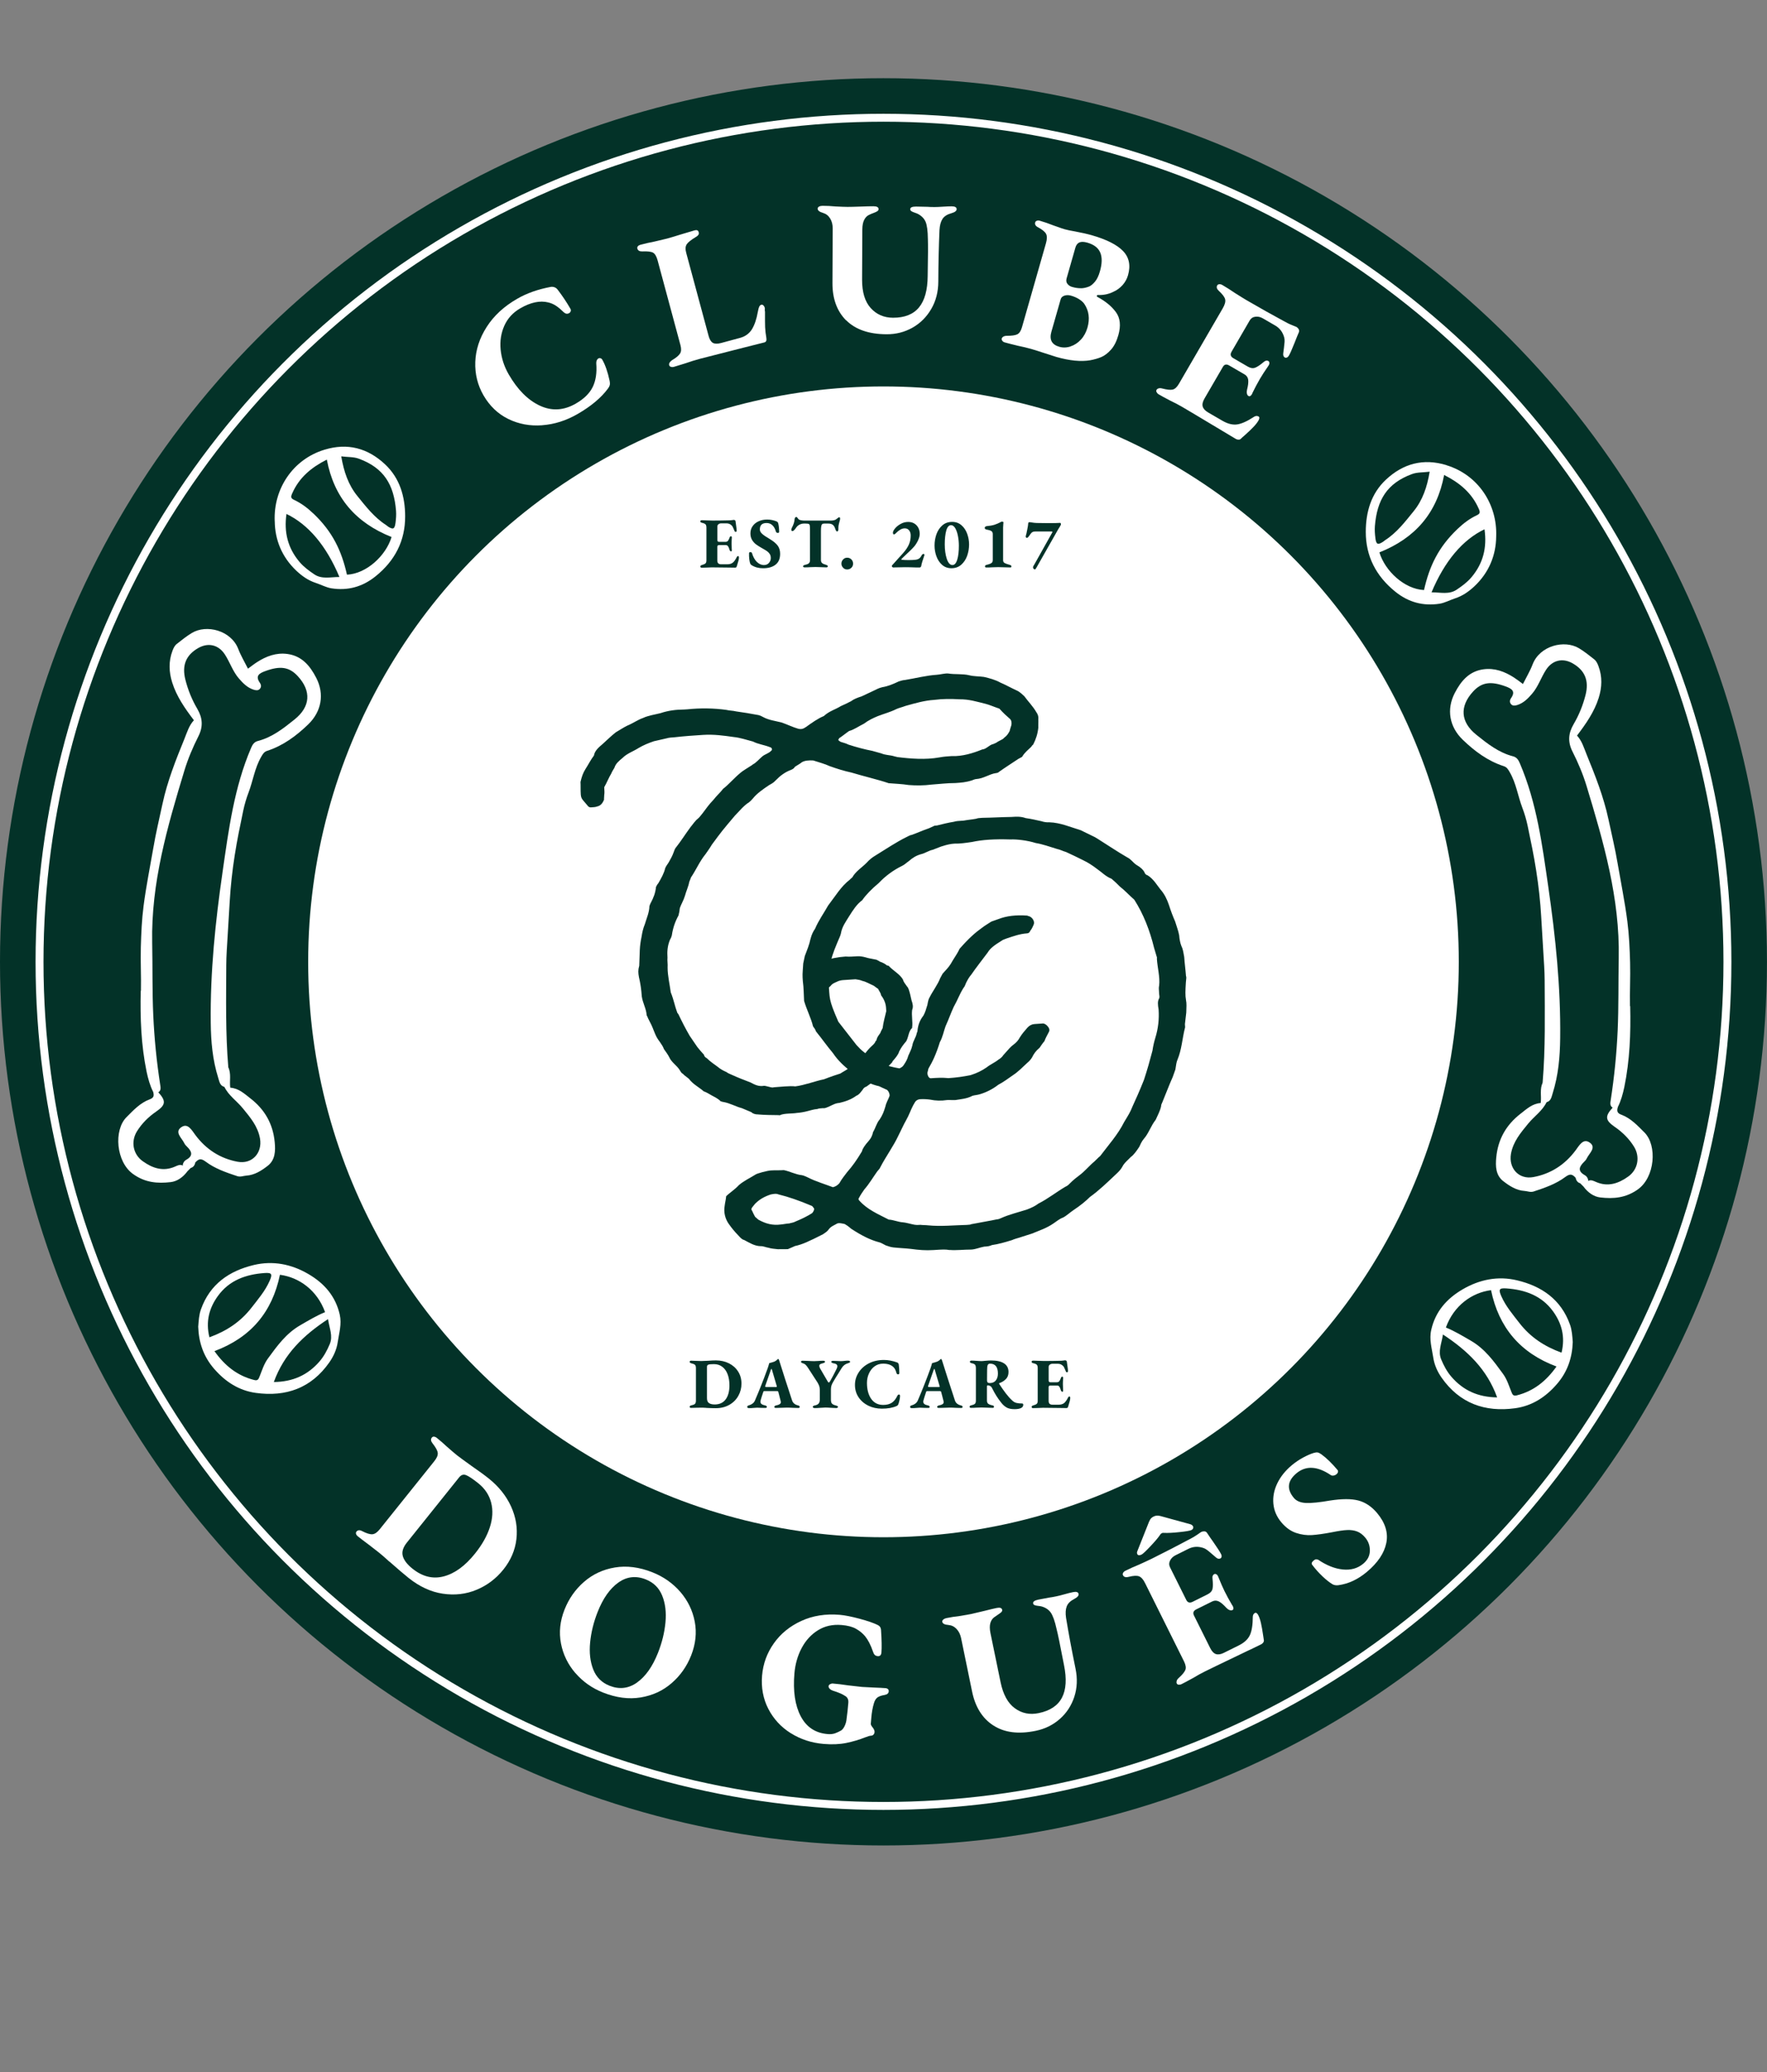 <?xml version="1.0" encoding="UTF-8"?><svg id="Layer_1" xmlns="http://www.w3.org/2000/svg" viewBox="0 0 446.09 523.06"><rect x="0" y="0" width="446.09" height="523.06" fill="#808080" stroke="none"/><defs><style>.cls-1{fill:none;stroke:#fff;stroke-miterlimit:10;stroke-width:2px;}.cls-2{fill:#fff;}.cls-2,.cls-3{stroke-width:0px;}.cls-3{fill:#033228;}</style></defs><circle class="cls-3" cx="223.04" cy="242.78" r="223.04"/><circle class="cls-2" cx="223.04" cy="242.78" r="145.24"/><circle class="cls-1" cx="223.04" cy="242.78" r="213.06"/><path class="cls-3" d="m191.34,281.29c-.52.03-1.33-.18-1.62-.55l-2.44-1.03c-1.61-.42-2.98-1.25-4.57-1.54-.13,0-.53-.1-.8-.21-.57-.62-1.52-1.08-2.2-1.44-.82-.47-1.37-.83-2.04-1.05-1.26-1.1-2.75-1.8-3.76-3.18l-1.25-.97c0-.13-.28-.24-.56-.49-.14-.12-.29-.38-.44-.63-.74-1.27-2.1-1.97-2.72-3.37-.31-.64-.88-1.39-1.32-2.02-.48-1.28-1.32-2.02-1.92-3.17-.45-.89-.78-1.92-1.25-2.94l-.9-1.78c-.02-.26-.3-.51-.31-.77-.1-1.57-.98-2.96-1.22-4.66-.11-1.7-.34-3.27-.71-4.83-.2-1.04-.25-1.82.07-2.9l.14-3.96c.05-1.19.24-2.38.44-3.32.19-1.2.39-2.13.84-3.21.43-1.48,1.12-2.97,1.15-4.55.11-.27.22-.67.34-.81.7-1.36,1.16-2.44,1.32-4.03.11-.27.35-.68.6-.96.71-1.23,1.42-2.46,1.73-3.8.23-.54.47-.82.83-1.37.47-.82.95-1.64,1.28-2.58.11-.27.22-.67.46-1.08,1.34-1.67,2.53-3.59,3.86-5.38.61-.7,1.09-1.52,1.84-2.1.38-.29.73-.84,1.1-1.25.85-1.11,1.69-2.35,2.8-3.47.73-.97,1.72-1.82,2.45-2.79,1.5-1.15,2.72-2.68,4.47-4.11.5-.43,1.51-1.02,2.4-1.6.25-.15.51-.3.63-.44.89-.45,1.5-1.28,2.37-2,.62-.57,1.66-.77,2.27-1.46.25-.15.24-.41.09-.66-.14-.12-.28-.24-.41-.23-1.35-.57-2.94-.73-4.3-1.43-1.61-.42-3.22-.97-4.81-1.13-2.52-.36-5.05-.72-7.8-.54-2.36.15-4.72.31-7.2.6-.66.04-1.44.09-1.96.26l-3.24.74c-1.41.49-2.57.95-3.84,1.7-1.39.88-2.94,1.38-4.05,2.5-.87.72-1.75,1.43-2.07,2.5-.24.41-.6.96-.82,1.5-.6.96-1.04,2.17-1.75,3.4.06.92.09,1.44,0,1.98.02.26-.08.79-.05,1.19-.34.81-.82,1.5-1.73,1.69-.38.16-.91.19-1.56.23-.26.02-.53-.1-.67-.22l-1.28-1.5c-.43-.5-.58-.88-.63-1.54-.08-1.18-.01-2.24-.07-3.15.31-1.34.64-2.28,1.24-3.24.72-1.1,1.3-2.32,2.15-3.43.19-1.2,1.18-2.05,2.18-2.9,1.12-.99,2.23-2.12,3.36-2.98,1.01-.59,1.9-1.18,2.79-1.63,1.54-.63,2.67-1.49,4.08-1.98,1.28-.61,2.97-.85,4.39-1.21,1.93-.65,3.89-.91,5.99-.92l.79-.05c3.27-.34,6.69-.3,9.88.15.8.21,1.59.16,2.39.37,1.86.27,3.72.55,5.72.94.4.11.67.22,1.08.46,1.5.83,3.09.98,4.7,1.4,1.34.44,2.71,1.14,4.18,1.57.8.21,1.32.04,1.95-.39,1.64-1.16,3.02-2.17,4.56-2.8,1.36-1.27,2.92-1.64,4.31-2.52.77-.31,1.66-.77,2.55-1.22.75-.57,1.65-.9,2.68-1.23l2.94-1.38c.64-.3,1.4-.75,2.31-.94,1.43-.23,2.84-.84,4.12-1.45.52-.16,1.03-.33,1.56-.36,2.73-.44,5.32-1.14,8.07-1.32.92-.06,1.95-.39,2.87-.32,1.73.28,3.55.03,5.29.44,1.21.31,2.38.24,3.71.42,1.34.31,2.94.73,4.17,1.44,1.35.57,2.58,1.28,4.08,1.97.81.34,1.38.96,1.94,1.45,1.01,1.38,2.14,2.49,3.03,4.01.44.63.6,1.14.52,1.94.04.66-.04,1.32,0,1.97-.16,1.59-.6,2.93-1.3,4.3-.25.15-.37.42-.49.56-.87.85-1.62,1.42-2.21,2.38-.11.27-.38.29-.63.44-.12.14-.38.16-.51.3-1.51,1.02-3.16,2.05-4.79,3.21-.12.14-.38.29-.77.31-1.69.24-3.07,1.38-5.03,1.51-.26.02-.65.17-1.03.33-1.55.5-2.73.57-4.17.67-2.11,0-4.06.26-6.03.39-1.96.26-3.93.26-5.78.11-1.73-.28-3.31-.31-5.03-.46-2.96-.99-6.16-1.7-9.39-2.68-1.87-.4-3.61-.95-5.5-1.62-1.22-.58-2.83-1-4.17-1.44-1.06-.06-2.11,0-2.87.45-.5.43-1.14.73-1.77,1.17-.11.27-.49.56-.88.72-1.67.63-2.8,1.5-4.03,2.76-.49.56-1.13.86-1.64,1.16-1.51,1.02-3.02,2.04-4.12,3.43-.25.28-.49.56-.87.85-1.39.88-2.36,2.13-3.59,3.39-3.18,3.76-3.3,3.9-5.84,7.35-.47.82-1.08,1.65-1.56,2.34-1.58,1.95-2.37,3.97-3.69,5.9-.11.4-.34.81-.45,1.21-.19,1.07-.77,2.29-1.09,3.49-.32,1.07-.92,2.03-1.25,2.98-.11.4-.08.79-.19,1.2-.11.27-.09.66-.21.8-.82,1.5-1.38,3.12-1.65,4.98-.11.4-.22.67-.46,1.08-.68,1.62-.72,3.07-.63,4.51-.08.79.1,1.57.03,2.5,0,2.1.53,4.18.8,6.27.78,1.92,1.02,3.49,1.65,5.15l.29.38c.91,1.91,1.82,3.7,2.86,5.47l1.89,2.77c.58.75,1.14,1.37,1.71,1.99.03.39.31.64.72.87.85.87,1.81,1.46,2.77,2.19.56.49,1.38.96,2.19,1.3.28.25.82.47,1.36.7,1.49.69,2.98,1.25,4.73,1.93,1.09.59,2.04,1.05,3.34.84.26-.02.66.09,1.07.19.53.1.94.33,1.46.17,1.18-.08,4.18-.4,5.38-.22,2.35-.29,5.17-1.39,7.25-1.79,1.15-.47,3.99-1.44,4.12-1.45.88-.58,1.91-1.05,2.65-1.75.77-.31,1.52-.89,1.75-1.43.74-.71,1.37-1.27,1.85-1.83.48-.69,1.09-1.39,1.71-1.95.5-.43.87-.85.97-1.25.25-.15.25-.28.24-.41.22-.67.46-.95.95-1.64.11-.4.46-.95.58-1.22.17-1.46.6-2.93.91-4.27l-.06-.92c-.07-1.05-.54-2.2-1.25-3.08-.03-.52-.46-1.02-.77-1.66-.27-.11-1.11-.85-1.24-.84-.81-.34-1.77-.94-2.71-1.14-.54-.23-1.07-.32-1.74-.41l-3.14.21c-.52.03-1.17.21-1.42.36-.64.3-1.28.48-1.77,1.17-.25.15-.37.42-.75.58-1.03.33-2.35.28-3.05-.33-.56-.49-1-1.25-1.11-2.82-.02-.26.23-.54.35-.68.24-.28.23-.54.35-.68.63-.43,1.25-1,1.46-1.81.24-.41.5-.43.88-.58,1.8-.64,3.75-1.03,5.71-1.16.93.07,1.71.02,2.89-.06.65-.04,1.32.04,2.12.26.67.22,1.74.41,2.8.61.14.12.54.23.82.47.67.22,1.35.57,1.77.94.4.1.53.1.68.35,1.12,1.11,2.63,1.93,3.37,3.2.17.65.6,1.14,1.04,1.77.28.25.3.51.44.76.32.9.52,1.94.7,2.72.32.9.5,1.68.16,2.49-.08.79-.05,1.32,0,2.1.06.92.1,1.57.01,2.24,0,.13.02.26-.24.41-.73.97-.66,2.02-1.25,3.11-.73.84-1.34,1.67-1.8,2.62-.21.8-.95,1.64-1.68,2.48q0,.13-.11.27c-2.1,2.11-4.05,4.47-6.45,6.08-.52.16-.76.44-1,.85-.37.42-.6.83-.98,1.12-.12.14-.38.29-.51.3-1.38,1.01-2.8,1.5-4.35,1.86-1.05.07-1.68.5-2.7.96-.39.16-1.02.46-1.42.36-.52.03-1.18.08-1.43.22-.92.06-1.82.38-2.59.56-.78.18-1.56.36-2.6.43-1.04.2-3.15.07-4.18.53-.12.14-.26.02-.39.03-1.71-.02-3.56-.03-5.28-.18Zm48.98-90.44c2.64.09,5.35-.74,7.65-1.68,1.05-.07,1.77-1.17,2.81-1.37.38-.16.77-.31,1.14-.6.38-.16.76-.44,1.14-.6.25-.15.38-.29.5-.43.63-.44.99-.99,1.34-1.67.1-.53.33-1.07.43-1.48.1-.53.05-1.19-.36-1.56-.84-.73-1.67-1.47-2.67-2.59-1.34-.44-2.3-.9-3.5-1.22-2.14-.52-4.16-1.18-6.65-1.14-2.11-.13-4.22-.12-6.31.15-2.49.16-4.81.84-7.27,1.53-.77.31-1.68.5-2.32.81-1.53.76-2.95,1.11-4.62,1.75-1.15.47-2.43,1.08-3.56,1.94-1.28.61-2.4,1.47-3.7,1.82-.88.59-1.5,1.15-2.39,1.74-.13,0-.24.28-.36.55.28.24.42.37.69.48.67.22,1.2.32,1.89.67,2.02.66,4.02,1.19,6.02,1.58l2.28.64c1.08.46,2.13.39,3.2.71.27.11.53.1.8.21,3.45.43,7.15.72,10.66.09,1.04-.2,2.09-.27,3.14-.34Z"/><path class="cls-3" d="m239.73,315.53c-1.07-.19-1.59-.16-4.08,0-1.97.13-3.69-.02-5.68-.29-1.46-.17-2.91-.21-4.37-.37-.79-.08-1.34-.31-2.01-.53-.68-.35-1.23-.71-1.76-.81-2.01-.53-4.18-1.57-6.93-3.37-.84-.73-1.25-.97-1.66-1.21-.93-.2-1.47-.3-1.85-.14-.76.44-1.66.77-2.14,1.46-.36.55-.87.85-1.5,1.28-3.57,1.81-5.23,2.58-7.04,2.96l-1.79.78c-.92.06-1.71-.02-2.5.03-.79-.08-1.72-.15-2.39-.37-.66-.09-1.34-.44-2-.4-1.58-.03-2.82-.87-4.18-1.57-.53-.1-.96-.6-1.53-1.22-.85-.87-1.56-1.74-2.28-2.75-1.01-1.38-1.38-3.07-1.09-4.67.08-.79.3-1.47.37-2.39.99-.99,2.26-1.73,3.24-2.84,1.37-1.14,2.78-1.76,4.17-2.64.38-.29,2.96-.98,3.88-1.04,1.05-.07,2.11,0,3.28-.08,1.47.3,2.97,1.12,4.56,1.28.53.1.94.33,1.48.56,2.04,1.05,4.32,1.69,6.35,2.48.65-.17,1.15-.47,1.64-1.03.59-1.09,1.32-1.93,1.93-2.76,1.35-1.53,2.43-3.05,3.74-5.24.21-.8.69-1.49,1.79-2.75.49-.56.84-1.24,1.04-2.17.6-.96.9-2.3,1.64-3.13.72-1.1,1.06-1.91,1.49-3.39.2-.93.68-1.62,1.02-2.57.1-.53-.36-1.55-.9-1.65l-1.76-.81c-1.87-.4-3.37-1.23-5-2.04l-.84-.73c-.28-.25-.55-.36-.97-.73-1.94-1.45-3.62-3.05-4.79-4.82-1.57-1.87-2.88-3.76-4.31-5.51-.17-.52-.45-.89-.74-1.27-.54-2.2-1.58-4.11-2.26-6.43-.09-1.44-.08-3.28-.32-4.98l-.06-.92c-.07-1.05.11-2.38.16-3.56l.4-1.87c.56-1.48,1.13-2.84,1.43-4.3.32-1.21.67-1.88,1.15-2.57.91-2.16,2.24-3.96,3.3-5.87,1.82-2.35,3.24-4.82,5.49-6.54.24-.28.5-.43.62-.57.82-1.5,2.47-2.53,3.58-3.65.74-.84,1.49-1.41,2.25-1.86,2.66-1.62,5.18-3.36,7.98-4.73.38-.16.76-.44,1.15-.47,1.42-.49,2.69-1.1,4.11-1.58.52-.17,1.02-.46,1.41-.62.25-.15.38-.16.91-.19,1.42-.36,2.85-.71,4.28-.94.52-.17,1.04-.2,2.48-.29,1.04-.2,2.09-.27,3.13-.47.38-.16.78-.18,1.56-.23,2.5-.03,4.86-.19,7.35-.22,1.18-.08,2.36-.15,3.57.29,1.33.18,2.66.49,4,.79.67.22,1.34.31,1.99.27,2.77.08,5.34,1.23,7.89,1.99l2.85,1.39c.54.23.95.46,1.5.82,2.47,1.55,4.95,3.23,7.41,4.65.95.46,1.4,1.23,2.22,1.83,1.23.71,1.8,1.33,2.09,1.84.17.52.44.76.85.87,1.51.95,2.26,2.35,3.26,3.6.99,1.12,1.6,2.4,2.09,3.81.5,1.55.97,2.83,1.59,4.24.34,1.16.81,2.32,1.02,3.49.06.92.26,1.96.57,2.73.45.89.51,1.81.7,2.72.1,1.57.34,3.27.45,4.84.15.25.05.78-.03,1.58-.13,2.11-.18,3.3.03,4.47.18.78.12,1.84.07,3.15l-.34,2.92c.02.26.03.52.05.79-.74,2.81-.82,5.58-1.96,8.28-.23.54-.32,1.21-.5,2.4l-.67,1.88c-.92,2.03-1.7,4.19-2.61,6.35-.11.27-.35.68-.33,1.07-.31,1.33-.9,2.3-1.36,3.38-1.22,1.53-1.75,3.4-2.98,4.8-.61.7-.83,1.37-1.18,2.05-.72,1.1-1.44,2.07-2.07,2.5-.87.85-1.49,1.41-1.97,2.1-.35.68-.71,1.23-1.45,1.94-2.85,2.69-4.58,4.38-6.97,6.11-.99.99-2.36,2.13-4.13,3.3-.88.58-1.75,1.43-2.64,1.88-.9.32-1.52.89-2.4,1.47-1.64,1.16-3.57,1.81-5.49,2.59l-3.09.99c-.52.17-1.29.35-1.93.65-1.68.51-3.36,1.01-5.05,1.25-.64.3-1.16.34-1.95.39-1.17.21-2.06.66-3.24.74-1.84-.01-3.67.24-5.52.1Zm-40.57-6.7c.52-.17,1.17-.21,1.68-.51,1.54-.63,3.07-1.38,4.2-2.12.37-.42.6-.96.45-1.21-.14-.12-.3-.51-.57-.62-3.25-1.37-5.81-2.25-8.35-2.88-.54-.23-.93-.2-1.97,0-1.55.5-2.81,1.24-3.68,2.08-.38.29-.61.7-.86.98-.37.42-.48.69-.19,1.06.3.64.46,1.02.76,1.53l.84.73c1.91,1.06,3.65,1.47,5.61,1.21.52-.03,1.43-.23,2.09-.27Zm46.07.16c3.12-.6,4.68-.83,6.37-1.2.52-.03.78-.18,1.16-.34,2.05-.92,4.38-1.47,6.44-2.13,1.28-.48,2.18-.93,2.93-1.51,2.42-1.21,4.55-2.93,6.83-4.26.38-.16.76-.44,1.01-.72,1.11-1.12,1.74-1.56,2.49-2.14,1.38-1.01,2.48-2.4,3.85-3.54l.87-.85c.25-.28.38-.29.62-.57,2.06-2.76,4.39-5.29,6.02-8.55.83-1.37,1.55-2.47,2.11-3.95.81-1.76,1.73-3.8,2.86-6.63.88-2.69,1.41-4.57,2.15-7.38.18-1.2.39-2.13.71-3.2.76-2.42,1-4.8.85-7.16-.22-1.3-.27-2.09.08-2.77.24-.41.08-.79.05-1.19-.09-1.31-.11-1.7,0-2.1.25-2.25-.42-4.45-.57-6.81.11-.4-.18-.78-.2-1.04l-.5-1.68c-1.08-4.4-2.66-8.51-5-12.17-1.26-1.1-2.39-2.35-3.64-3.32-.71-.74-1.4-1.36-2.1-1.97-1.48-.56-2.48-1.68-3.72-2.52-1.11-.85-2.21-1.57-3.43-2.15-1.36-.7-2.85-1.39-4.35-2.09-.8-.21-1.35-.57-2.29-.77-1.75-.54-3.63-1.21-5.36-1.49-2.02-.66-4.93-.99-6.37-.9-4.09-.13-7.1.07-9.7.63-1.56.23-3,.46-4.45.42-.92.06-1.83.25-2.86.58-.65.17-1.29.48-2.57.96-1.04.2-2.04.92-2.95,1.11-1.29.35-2.18.93-3.17,1.79-.63.44-1,.85-1.64,1.16-2.17,1.06-4.18,2.51-5.9,4.33-1.87,1.57-3.23,2.97-4.19,4.35-1.38,1.01-2.34,2.52-3.29,4.03-.83,1.37-1.8,2.62-2.09,4.35-.1.53-.33.94-.9,2.3-1.03,2.44-1.69,4.32-1.84,6.04-.46,1.08-.53,2.01-.39,4.11.4,4.05-.15,3.83,2.48,9.84l4.59,5.89c.57.62,1.13,1.24,2.1,1.97.4.11.82.47,1.25.97,1.81,1.46,4.1,2.36,7.43,2.94q.26-.02.38-.16c.38-.16.63-.44.87-.85.48-.69.83-1.37,1.04-2.17.34-.81.81-1.63,1.02-2.57.18-1.2.92-2.03,1.11-3.1.11-.27.23-.54.21-.8.17-1.46.62-2.54,1.47-3.65.47-.82.68-1.63,1.01-2.7.19-1.07.3-1.47.54-1.88.81-1.63,2.03-3.16,2.71-4.91l.59-1.09c.73-.84,1.48-1.54,2.07-2.5.59-1.09,1.31-2.06,1.9-3.15.24-.41.23-.54.35-.68,2.33-2.65,3.95-4.07,5.58-5.23.75-.58,1.51-1.02,2.4-1.6l1.8-.64c2.05-.79,4.4-1.08,7.31-.87,0,0,.14.12.27.11.93.2,1.67,1.34,1.32,2.15-.34.81-.58,1.22-.82,1.5-.23.54-.48.69-.87.72-1.83.12-3.5.75-5.05,1.25-.38.16-.9.32-1.15.47-2.4,1.47-3.15,2.18-3.74,3.14-1.33,1.8-2.79,3.6-4.11,5.53-.61.7-.96,1.38-1.31,2.06-.23.54-.33.94-.7,1.36-.95,1.51-1.51,3.12-2.45,4.76-.69,1.49-1.25,3.11-2.05,4.87-.45,1.21-.74,2.81-1.45,4.04-.87,2.82-1.79,4.85-2.86,6.63-.11.27-.1.53-.21.8-.22.67.24,1.69.77,1.66,1.83-.12,2.88-.19,4.47-.03,1.97-.13,3.79-.38,5.61-.76,1.55-.49,2.82-1.1,4.08-1.98.87-.71,2.03-1.19,2.9-1.9.51-.3,1.01-.72,1.24-1.13,1.47-1.67,1.96-2.23,2.59-2.67.75-.57,1.24-1.13,1.59-1.81.6-.96,1.21-1.66,1.94-2.49.49-.56,1.13-.87,1.78-.91l2.1-.14c.39-.03.94.33,1.23.71.43.5.59,1.01.23,1.56-.35.68-.82,1.5-1.04,2.17-.12.14-.49.56-1.21,1.66-1,.85-1.48,1.54-1.94,2.49-.36.55-.73.97-1.1,1.26-1.36,1.27-2.48,2.4-3.61,3.13-1.26.87-2.39,1.74-3.79,2.48-1.5,1.15-3.03,1.91-4.71,2.41-.52.17-1.3.22-1.82.38-1.4.75-2.97.85-4.27,1.07-.79.05-1.45-.04-2.11,0-1.56.23-2.88.19-4.35-.11-.66-.09-1.59-.16-2.51-.1-.52.03-1.03.33-1.27.74l-.47.82c-.59,1.09-1.02,2.44-1.73,3.67-.71,1.23-1.28,2.58-1.98,3.94-1.27,2.72-3.21,5.34-4.61,8.07-.11.27-.24.41-.73.97-1.09,1.52-2.03,3.16-3.26,4.55-.48.69-.96,1.38-1.31,2.06-.24.28-.23.54.05.79,1.99,2.24,4.69,3.38,7.42,4.78,1.19.06,2.41.63,3.6.69.79.08,1.47.3,2.4.5.8.21,1.33.17,1.98.13.66.09,1.32.05,1.98.13,3.18.32,6.45-.03,9.73-.11.79-.05.92-.06,1.17-.21Z"/><path class="cls-2" d="m136.87,107.34c-3.07.23-5.92-.3-8.54-1.58-2.62-1.28-4.71-3.28-6.28-5.99-1.48-2.57-2.17-5.38-2.06-8.42.11-3.04,1.06-5.98,2.86-8.8,1.8-2.83,4.37-5.21,7.73-7.14,2.43-1.4,5.26-2.4,8.5-3,.7-.07,1.26.15,1.67.66,1.19,1.55,2.27,3.16,3.24,4.84.13.22.16.44.09.64-.07.21-.2.37-.39.48-.45.26-.89.2-1.33-.18-.69-.68-1.34-1.23-1.95-1.64-.61-.41-1.28-.71-2.02-.88-2.08-.51-4.42-.02-7.02,1.48-1.87,1.08-3.22,2.55-4.05,4.41-.83,1.86-1.14,3.87-.93,6.04.21,2.17.89,4.25,2.03,6.23,2.23,3.86,4.84,6.49,7.86,7.9,3.01,1.41,6.04,1.24,9.09-.52,2.04-1.18,3.46-2.56,4.25-4.16.79-1.59,1.1-3.59.91-5.97-.02-.29.02-.54.12-.77.1-.22.23-.38.39-.48s.35-.12.55-.07c.2.05.36.19.49.42.72,1.26,1.34,3.03,1.83,5.31.08.4.09.74.03,1.02-.06.28-.21.58-.44.89-1.74,2.35-4.3,4.49-7.68,6.44-2.88,1.66-5.86,2.61-8.93,2.83Z"/><path class="cls-2" d="m169.35,92.59c-.23-.09-.36-.23-.41-.42-.06-.22-.02-.44.12-.66.14-.22.34-.42.59-.59,1.04-.61,1.71-1.17,2.03-1.68.32-.5.35-1.21.11-2.11l-5.77-21.4c-.28-1.03-.66-1.68-1.15-1.95-.49-.27-1.4-.38-2.72-.32-.7.02-1.11-.22-1.25-.72-.06-.22-.01-.41.14-.59.15-.17.36-.29.61-.36,1.15-.31,2.35-.58,3.59-.82,1.51-.34,2.56-.59,3.16-.75.62-.17,1.74-.5,3.34-1,1.73-.53,2.93-.89,3.62-1.08.56-.15.9,0,1.02.43.08.28.05.51-.06.7-.12.18-.34.37-.65.55-1.21.73-1.98,1.34-2.31,1.85-.33.51-.38,1.21-.13,2.12l5.67,21.03c.24.87.59,1.45,1.07,1.72.47.27,1.18.28,2.11.03l4.77-1.29c1.28-.35,2.27-1.06,2.98-2.16.69-1.16,1.18-2.61,1.48-4.36.12-.67.25-1.13.38-1.38.13-.25.29-.4.48-.45.22-.06.41,0,.57.17.16.17.28.37.33.59.03.09.03.23.01.42-.02.19,0,.38.05.56-.01,1.81,0,3.11.03,3.9.03.79.14,1.72.32,2.77.1.61-.07.97-.51,1.09l-5.4,1.36c-6.85,1.74-10.48,2.67-10.88,2.78-1.18.32-2.42.7-3.7,1.15l-2.87.88c-.28.07-.53.07-.76-.02Z"/><path class="cls-2" d="m213.62,80.88c-2.33-2.34-3.48-5.49-3.46-9.46l.06-13.8c0-.93-.21-1.76-.64-2.47-.43-.71-1.04-1.18-1.81-1.41-.9-.26-1.35-.62-1.35-1.07,0-.22.12-.4.36-.53.24-.13.54-.19.9-.19,1.1,0,2.18.06,3.24.16,1.42.07,2.44.11,3.05.11.58,0,1.68-.02,3.29-.08,1.55-.06,2.63-.08,3.24-.08.87,0,1.31.25,1.3.73,0,.23-.12.41-.37.56-.24.14-.56.29-.95.43-.39.14-.71.28-.97.41-.55.22-.99.64-1.31,1.25-.33.61-.49,1.43-.5,2.46l-.06,12.68c-.01,3.16.71,5.55,2.17,7.17,1.46,1.62,3.34,2.44,5.63,2.45,2.94.01,5.13-.86,6.57-2.61,1.44-1.75,2.17-4.4,2.19-7.95l.08-6.1c0-1.45,0-2.5-.03-3.15-.02-2.1-.22-3.57-.58-4.41-.37-.84-1.02-1.5-1.95-1.99-.19-.1-.47-.2-.82-.32s-.63-.24-.82-.37c-.19-.13-.29-.29-.29-.49,0-.45.49-.67,1.46-.67l2.86.06c.39.04.98.05,1.79.06.58,0,1.29-.03,2.13-.09.9-.06,1.65-.09,2.23-.09.84,0,1.26.25,1.25.73,0,.42-.44.76-1.31,1.01-1.07.29-1.82.77-2.26,1.44-.44.68-.69,1.61-.76,2.8-.18,4.06-.28,8.4-.3,13.02-.01,2.58-.6,4.89-1.78,6.91s-2.75,3.6-4.74,4.72-4.18,1.68-6.57,1.66c-4.45-.02-7.84-1.2-10.17-3.53Z"/><path class="cls-2" d="m253.02,86c-.13-.19-.17-.38-.12-.56.05-.19.19-.35.42-.48s.52-.2.89-.2c1.21,0,2.07-.11,2.6-.37.53-.25.93-.86,1.2-1.82l6.05-21.18c.29-1.02.3-1.8.04-2.33s-.93-1.08-1.97-1.65c-.68-.33-.94-.76-.79-1.28.05-.19.19-.32.42-.41.23-.09.48-.09.76,0,1.05.3,2.22.7,3.48,1.2.28.08.68.22,1.21.42.53.2,1.04.38,1.54.52.62.18,1.51.36,2.66.56,1.81.35,3.17.65,4.07.91,3.82,1.09,6.5,2.43,8.04,4.03,1.54,1.6,1.96,3.64,1.25,6.12-.27.93-.73,1.76-1.39,2.5-.66.73-1.44,1.29-2.32,1.68-1.21.6-2.51.86-3.9.8-.13,0-.22.05-.25.18-.04.12,0,.22.12.29,2.04,1.09,3.6,2.37,4.69,3.86,1.09,1.48,1.29,3.42.61,5.81-.45,1.58-1.08,2.81-1.88,3.69-.8.88-1.61,1.49-2.41,1.83-.8.34-1.74.61-2.8.81-2.36.4-5.22.12-8.57-.84-.65-.19-1.65-.51-3-.96-1.41-.47-2.52-.82-3.33-1.05-1.02-.29-2.14-.56-3.34-.8-1.57-.38-2.68-.66-3.33-.85-.28-.08-.48-.21-.62-.4Zm17.26,1.43c.98-.32,1.85-.9,2.61-1.72s1.3-1.83,1.64-3c.65-2.27.38-4.27-.8-6.02-.26-.38-.68-.76-1.26-1.14s-1.29-.7-2.12-.93c-.56-.16-1.1-.16-1.61,0-.51.16-.84.47-.97.93l-2.34,8.19c-.57,1.99.1,3.25,1.99,3.79.93.27,1.89.24,2.87-.09Zm2.58-14.67c.69,0,1.39-.16,2.12-.45.46-.2.95-.61,1.46-1.22.51-.61.92-1.47,1.24-2.59.56-1.96.59-3.53.09-4.73-.5-1.2-1.58-2.04-3.26-2.52-.87-.25-1.54-.26-2.02-.05-.48.21-.81.65-1,1.3l-2.22,7.77c-.16.56-.08,1.03.23,1.4.31.38.7.63,1.17.76.78.22,1.51.33,2.2.32Z"/><path class="cls-2" d="m291.98,98.99c-.1-.22-.09-.42,0-.59.1-.17.27-.29.52-.37.25-.08.55-.07.91.03,1.17.3,2.04.4,2.61.28.57-.12,1.11-.61,1.61-1.47l11.06-19.05c.53-.92.74-1.67.61-2.25-.13-.58-.65-1.28-1.55-2.1-.56-.51-.71-.99-.45-1.44.1-.17.27-.27.51-.29.24-.03.5.04.78.2,1.06.62,2.11,1.28,3.15,2,1.42.9,2.42,1.52,3.01,1.86,3.43,1.99,6.47,3.7,9.12,5.12.87.5,1.63.88,2.3,1.14.67.26,1.05.41,1.13.46.22.13.41.32.56.58.15.26.16.53.02.83-.25.56-.6,1.42-1.05,2.58-.65,1.64-1.13,2.72-1.44,3.25-.15.25-.32.41-.51.49-.19.07-.36.07-.5,0-.36-.21-.5-.59-.41-1.13.03-.24.09-.68.17-1.3.08-.62.13-1.13.16-1.53.02-.4,0-.75-.08-1.06-.36-1.37-1.12-2.38-2.26-3.05l-3.14-1.82c-.62-.36-1.24-.5-1.88-.42-.64.07-1.12.39-1.45.95l-4.59,7.91c-.39.67-.23,1.21.46,1.61l3.68,2.14c.67.39,1.28.47,1.84.26.55-.22,1.24-.67,2.05-1.36.47-.43.91-.54,1.3-.31.14.08.22.24.23.47.01.23-.07.48-.26.74-.92,1.33-1.63,2.43-2.13,3.29-.68,1.17-1.29,2.33-1.84,3.46l-.15.36c-.29.5-.59.66-.9.49-.2-.11-.33-.32-.39-.62-.07-.3-.05-.63.04-.99.27-1.04.36-1.86.29-2.46-.08-.6-.38-1.06-.91-1.37l-3.89-2.26c-.7-.41-1.23-.29-1.6.36l-4.62,7.95c-.47.81-.63,1.49-.47,2.05.16.56.62,1.06,1.37,1.5l3.6,2.09c1.34.78,2.58,1.09,3.72.93,1.14-.16,2.58-.82,4.33-1.96.39-.22.75-.23,1.09-.04.14.08.2.22.18.41-.02.19-.09.4-.22.62-.29.5-.72,1.05-1.28,1.63-.56.59-1.31,1.3-2.25,2.14-.37.31-.68.59-.94.85-.15.14-.35.2-.59.19s-.46-.07-.65-.18c-1.14-.67-2.24-1.32-3.28-1.96-5.81-3.49-9.23-5.53-10.27-6.13-.92-.54-1.91-1.05-2.96-1.55-1.37-.72-2.35-1.25-2.94-1.6-.25-.14-.42-.33-.52-.55Z"/><path class="cls-2" d="m98.3,394.18c-1.07-.98-1.94-1.74-2.59-2.26l-2.52-1.96c-1.35-1-2.31-1.73-2.89-2.2-.2-.16-.34-.35-.41-.58-.07-.22-.04-.41.08-.56.34-.43.82-.48,1.43-.16,1.14.59,2.01.85,2.62.8.6-.05,1.22-.47,1.84-1.25l13.75-17.15c.67-.83.97-1.54.9-2.13-.06-.59-.51-1.4-1.33-2.44-.43-.55-.48-1.03-.16-1.43.14-.17.33-.25.56-.23.23.02.45.11.65.27.93.75,1.83,1.53,2.7,2.35,1.17,1.02,2,1.73,2.51,2.13.43.34,1.64,1.23,3.63,2.66,1.81,1.25,3.26,2.3,4.34,3.17,2.52,2.02,4.39,4.37,5.61,7.04,1.22,2.68,1.67,5.42,1.35,8.22-.32,2.8-1.42,5.37-3.3,7.71-1.84,2.29-4.09,3.99-6.76,5.1-2.67,1.11-5.51,1.44-8.52.99-3.01-.45-5.89-1.78-8.63-3.97-1.21-.97-2.83-2.35-4.86-4.15Zm13.75,3.71c2.75-.73,5.38-2.64,7.86-5.74,1.8-2.24,3.05-4.46,3.76-6.67.71-2.2.82-4.26.33-6.18-.49-1.92-1.57-3.56-3.26-4.91-1.39-1.11-2.41-1.79-3.07-2.05s-1.24-.08-1.75.55l-13.2,16.47c-.97,1.21-1.32,2.34-1.04,3.38.28,1.05,1.09,2.12,2.45,3.21,2.52,2.02,5.15,2.67,7.91,1.94Z"/><path class="cls-2" d="m145.27,422.32c-1.89-2.19-3.11-4.69-3.65-7.5-.54-2.81-.24-5.66.9-8.54,1.09-2.76,2.73-5.1,4.93-7.01,2.19-1.91,4.79-3.12,7.78-3.62,2.99-.5,6.15-.1,9.48,1.22,2.79,1.1,5.13,2.75,7.03,4.93,1.89,2.19,3.11,4.69,3.65,7.5.54,2.81.23,5.66-.9,8.54-1.09,2.76-2.73,5.1-4.93,7-2.19,1.91-4.79,3.11-7.8,3.61s-6.17.09-9.51-1.23c-2.76-1.09-5.09-2.73-6.98-4.92Zm15.57,2.35c2.15-1.53,3.9-4.02,5.27-7.47,1.02-2.58,1.65-5.14,1.89-7.68.24-2.54-.03-4.79-.82-6.75s-2.17-3.33-4.15-4.11c-2.49-.99-4.8-.72-6.93.8-2.13,1.52-3.87,3.99-5.22,7.41-1.02,2.58-1.65,5.15-1.9,7.71-.25,2.56.01,4.82.78,6.79.77,1.97,2.14,3.34,4.12,4.13,2.49.98,4.81.71,6.96-.82Z"/><path class="cls-2" d="m199.62,437.47c-2.46-1.55-4.34-3.6-5.65-6.13-1.31-2.54-1.83-5.34-1.58-8.39.25-2.99,1.24-5.71,2.97-8.15,1.73-2.45,4.04-4.33,6.94-5.66,2.9-1.33,6.13-1.84,9.7-1.54,1.29.11,2.94.44,4.97.98,2.03.54,3.55,1.07,4.58,1.57.53.24.82.65.87,1.24.17,2.57.21,4.49.1,5.74-.03.32-.12.56-.28.71-.16.15-.37.21-.62.19-.36-.03-.62-.14-.8-.33-.18-.19-.32-.46-.42-.79-.57-1.67-1.24-2.97-2-3.91-.65-.77-1.43-1.4-2.34-1.9-.91-.5-2.11-.81-3.59-.93-2.25-.19-4.24.25-5.96,1.32-1.73,1.07-3.1,2.57-4.12,4.49-1.02,1.92-1.63,4.06-1.83,6.4-.38,4.47.15,8.08,1.59,10.82,1.44,2.74,3.7,4.24,6.79,4.5.71.06,1.32,0,1.84-.18.52-.18,1.05-.43,1.59-.74.34-.23.64-.62.9-1.19.26-.56.42-1.18.47-1.85.16-1.09.3-2.4.43-3.95.07-.84-.24-1.43-.92-1.78-.58-.4-1.58-.83-3-1.27-.28-.09-.54-.24-.76-.45-.23-.21-.33-.45-.3-.71.02-.19.14-.35.38-.48.24-.12.47-.18.69-.16,1.19.1,2.46.25,3.8.46,1.73.21,2.92.34,3.56.4.64.05,1.61.1,2.9.15,1.42.05,2.45.11,3.09.16.22.02.41.1.56.24.15.14.21.33.2.55-.04.51-.39.82-1.05.93-.89.15-1.51.38-1.88.69-.37.31-.64.79-.83,1.46-.32,1.07-.53,2.27-.64,3.59l-.13,1.54c-.02.22.16.56.55,1.02.29.41.42.76.4,1.05-.02.26-.11.48-.27.66-.16.18-.4.27-.73.28-.23.01-.69.15-1.4.42-1.47.59-3.05,1.05-4.73,1.4-1.68.34-3.58.43-5.7.25-3.09-.26-5.86-1.17-8.32-2.72Z"/><path class="cls-2" d="m250.75,435.51c-2.76-1.8-4.54-4.65-5.34-8.54l-2.78-13.51c-.19-.92-.57-1.68-1.14-2.29-.57-.61-1.26-.94-2.06-1.01-.94-.07-1.45-.33-1.54-.77-.05-.22.04-.42.25-.6.21-.17.49-.3.84-.37,1.07-.22,2.14-.39,3.21-.51,1.4-.22,2.41-.4,3.01-.52.57-.12,1.64-.37,3.21-.76,1.5-.38,2.56-.62,3.16-.75.85-.18,1.33-.03,1.43.45.05.22-.04.43-.24.62-.21.19-.49.4-.84.62-.35.22-.64.42-.87.6-.49.33-.83.83-1.03,1.5-.19.67-.18,1.5.02,2.52l2.56,12.42c.64,3.1,1.84,5.29,3.6,6.57,1.76,1.29,3.77,1.7,6.01,1.23,2.88-.59,4.84-1.89,5.89-3.91,1.05-2.01,1.22-4.75.51-8.23l-1.18-5.98c-.29-1.42-.52-2.45-.68-3.07-.45-2.05-.95-3.44-1.48-4.19-.53-.75-1.31-1.26-2.32-1.55-.21-.06-.5-.1-.87-.14-.37-.04-.66-.1-.88-.19-.22-.09-.34-.22-.38-.42-.09-.44.34-.76,1.29-.96l2.81-.53c.39-.04.97-.15,1.76-.31.57-.12,1.26-.29,2.07-.52.87-.25,1.59-.43,2.16-.54.82-.17,1.28-.02,1.38.46.08.41-.27.83-1.08,1.26-.98.5-1.62,1.12-1.91,1.88-.29.75-.35,1.72-.17,2.9.66,4.02,1.46,8.28,2.39,12.8.52,2.53.42,4.91-.31,7.13-.73,2.22-1.95,4.09-3.67,5.6-1.72,1.51-3.74,2.5-6.08,2.98-4.36.9-7.92.44-10.68-1.36Z"/><path class="cls-2" d="m297.57,425.25c-.24-.04-.4-.15-.49-.33-.09-.17-.09-.38-.02-.64.07-.25.25-.5.52-.75.9-.8,1.45-1.48,1.67-2.02.22-.54.1-1.26-.34-2.16l-9.81-19.72c-.47-.96-.99-1.54-1.54-1.75s-1.42-.17-2.61.13c-.74.19-1.22.05-1.45-.41-.09-.18-.08-.37.03-.59.11-.21.31-.4.6-.54,1.1-.55,2.23-1.06,3.4-1.53,1.53-.69,2.6-1.19,3.21-1.49,3.55-1.77,6.65-3.37,9.3-4.79.9-.45,1.64-.88,2.22-1.29s.92-.65,1.01-.69c.23-.11.49-.16.79-.15.3.02.53.16.7.44.33.52.86,1.29,1.58,2.3,1.01,1.45,1.65,2.44,1.92,2.99.13.26.17.49.13.69-.04.2-.14.34-.28.41-.38.19-.77.09-1.17-.28-.19-.16-.52-.45-1-.86-.47-.41-.87-.74-1.19-.98-.32-.24-.63-.41-.93-.51-1.34-.45-2.61-.38-3.79.21l-3.25,1.62c-.64.32-1.1.76-1.39,1.34-.29.58-.29,1.15,0,1.73l4.08,8.19c.34.69.88.86,1.6.5l3.81-1.9c.69-.35,1.1-.81,1.23-1.39.12-.58.12-1.4,0-2.46-.1-.63.05-1.05.46-1.25.14-.07.32-.05.52.06.2.12.36.33.47.63.6,1.5,1.13,2.7,1.57,3.6.6,1.21,1.23,2.36,1.88,3.45l.21.32c.26.52.23.86-.09,1.02-.2.1-.45.1-.74-.01-.29-.11-.55-.3-.8-.57-.72-.79-1.35-1.33-1.9-1.6-.55-.27-1.1-.27-1.65,0l-4.03,2c-.72.36-.92.87-.59,1.54l4.1,8.23c.42.84.9,1.34,1.46,1.52.55.17,1.22.07,2-.32l3.73-1.85c1.39-.69,2.33-1.55,2.82-2.59.49-1.04.74-2.6.75-4.7.03-.45.22-.76.56-.93.14-.07.29-.04.44.08.15.12.29.3.4.53.26.52.48,1.18.66,1.97.18.8.36,1.81.54,3.05.06.48.12.9.19,1.26.03.2-.03.4-.16.59-.14.2-.31.34-.51.44-1.18.59-2.33,1.14-3.45,1.66-6.11,2.93-9.7,4.66-10.77,5.2-.95.47-1.93,1.01-2.93,1.62-1.36.75-2.34,1.27-2.95,1.57-.26.13-.51.17-.75.13Zm-10.04-32.69c-.2-.03-.33-.12-.4-.26-.13-.26-.12-.53.02-.82l2.52-6.34c.29-.79.53-1.33.71-1.62.18-.29.46-.53.83-.71.38-.19.74-.27,1.09-.25.35.02.93.16,1.74.4l6.51,1.79c.3.1.52.28.65.54.07.14.07.31,0,.49-.07.18-.21.32-.41.42-.35.17-1.35.35-3.01.52-1.66.18-2.95.24-3.88.2-.2-.04-.41-.02-.61.08-.2.1-.35.25-.43.43-.48.71-1.3,1.67-2.45,2.89-1.16,1.22-1.9,1.92-2.21,2.07-.26.13-.49.18-.68.15Z"/><path class="cls-2" d="m337.92,400.12c-.6.08-1.11,0-1.53-.24-.76-.46-1.6-1.12-2.52-1.99s-1.78-1.83-2.58-2.89c-.27-.32-.16-.69.34-1.1.22-.19.41-.29.56-.31.15-.02.35.02.59.1,2.14,1.45,4.22,2.27,6.24,2.47,2.02.2,3.74-.29,5.15-1.47,1.09-.91,1.64-2,1.66-3.26.02-1.26-.37-2.36-1.15-3.3-.64-.77-1.33-1.29-2.08-1.57-.74-.28-1.58-.4-2.51-.36-.93.04-2.19.23-3.78.55-2.07.39-3.77.63-5.08.72-1.31.09-2.66-.09-4.02-.54s-2.61-1.35-3.73-2.68c-1.18-1.41-1.85-2.97-2.01-4.7-.16-1.72.17-3.43.98-5.12.81-1.69,2.04-3.22,3.67-4.59.87-.72,1.8-1.36,2.79-1.9,1-.54,1.9-.94,2.7-1.19.4-.12.73-.17.99-.14.26.03.6.2,1,.48,1.29.94,2.65,2.26,4.08,3.97.1.12.14.29.09.49-.04.21-.16.39-.36.55-.22.19-.47.3-.75.35-.28.04-.51,0-.71-.13-1.67-1.13-3.23-1.74-4.68-1.82-1.46-.08-2.78.38-3.97,1.37-2.3,1.93-2.52,4.01-.65,6.23.67.79,1.69,1.21,3.08,1.27,1.39.05,3.39-.15,6-.61,3.02-.47,5.41-.48,7.18-.02s3.35,1.51,4.74,3.16c2.07,2.47,2.85,4.99,2.33,7.56-.52,2.57-2.16,5-4.9,7.3-2.25,1.89-4.64,3.01-7.17,3.36Z"/><path class="cls-3" d="m176.9,143.19c-.07-.05-.11-.12-.11-.19s.03-.14.1-.22.17-.13.3-.16c.43-.12.73-.25.9-.4.16-.14.25-.4.25-.78v-8.25c0-.4-.08-.68-.23-.84-.15-.16-.45-.29-.9-.39-.28-.06-.42-.19-.42-.38,0-.07.04-.14.11-.19.07-.05.17-.08.29-.08.46,0,.92.02,1.4.05.63.03,1.07.04,1.32.04,1.49,0,2.79-.02,3.92-.05.37,0,.69-.02.96-.06.27-.04.42-.06.45-.06.1,0,.19.03.29.08.1.05.15.14.16.26.02.23.07.57.14,1.03.1.65.15,1.09.15,1.32,0,.11-.02.19-.07.25-.05.06-.1.09-.16.09-.16,0-.27-.1-.34-.29-.04-.08-.1-.24-.19-.45-.09-.22-.17-.39-.24-.53-.07-.13-.14-.24-.23-.33-.38-.38-.81-.56-1.31-.56h-1.36c-.27,0-.5.07-.69.22s-.29.34-.29.58v3.43c0,.29.15.44.45.44h1.59c.29,0,.5-.09.64-.26.14-.17.27-.45.41-.82.07-.23.19-.34.36-.34.06,0,.11.04.16.11.05.07.07.17.05.29-.05.6-.07,1.09-.07,1.47,0,.51.02,1,.05,1.47l.02.15c0,.22-.07.33-.2.33-.08,0-.17-.04-.24-.13-.08-.08-.14-.19-.17-.33-.11-.39-.23-.67-.37-.85-.14-.18-.32-.27-.55-.27h-1.69c-.3,0-.45.14-.45.42v3.44c0,.35.08.6.24.75.16.15.4.23.72.23h1.56c.58,0,1.04-.13,1.38-.4.34-.27.68-.75,1.03-1.45.08-.15.2-.22.34-.22.06,0,.11.03.14.1s.05.15.05.25c0,.22-.04.47-.11.77-.07.3-.18.67-.33,1.12-.06.17-.11.32-.14.45-.02.07-.08.13-.15.17-.08.04-.16.06-.25.06-.5,0-.97,0-1.43-.02-2.54-.04-4.03-.05-4.48-.05-.4,0-.82.02-1.25.05-.58.02-1,.04-1.25.04-.11,0-.2-.03-.27-.08Z"/><path class="cls-3" d="m189.77,142.67c-.19-.12-.32-.27-.38-.43-.11-.31-.19-.71-.24-1.18-.05-.47-.07-.95-.05-1.45,0-.16.12-.24.36-.24.11,0,.19.02.24.05.05.03.1.09.14.17.27.93.67,1.67,1.2,2.21.53.54,1.14.82,1.83.82.53,0,.95-.18,1.26-.54.31-.36.46-.76.46-1.22,0-.37-.07-.69-.22-.95-.15-.26-.36-.5-.63-.71s-.68-.46-1.21-.75c-.69-.39-1.23-.72-1.63-1.02-.4-.29-.74-.66-1.02-1.12s-.43-1.02-.43-1.67c0-.69.18-1.3.55-1.83.37-.53.87-.94,1.51-1.23.64-.29,1.36-.44,2.16-.44.42,0,.84.04,1.26.13s.77.19,1.06.31c.14.06.25.13.32.2s.12.2.17.38c.14.58.22,1.29.22,2.12,0,.06-.03.11-.09.16s-.14.07-.24.07c-.11,0-.21-.03-.3-.08-.09-.05-.15-.12-.17-.21-.21-.73-.51-1.28-.91-1.65-.4-.38-.89-.56-1.47-.56-1.12,0-1.69.54-1.69,1.63,0,.39.19.75.58,1.11.39.35,1.01.77,1.87,1.27.98.59,1.67,1.17,2.07,1.72.4.56.6,1.24.6,2.05,0,1.21-.38,2.12-1.15,2.73-.77.61-1.82.91-3.16.91-1.1,0-2.05-.25-2.86-.76Z"/><path class="cls-3" d="m202.88,143.16c-.09-.05-.14-.11-.14-.18,0-.19.14-.32.43-.38.48-.11.83-.24,1.02-.41.2-.16.3-.43.3-.79v-7.49c0-.65-.02-1.08-.06-1.28s-.12-.32-.23-.37c-.14-.07-.43-.11-.85-.11h-.4c-.37,0-.74.09-1.09.27-.35.18-.63.42-.83.71-.18.27-.35.49-.52.66-.16.17-.32.26-.48.26-.17,0-.25-.11-.25-.33,0-.18.04-.33.11-.45.24-.47.41-.87.52-1.2.1-.33.17-.7.21-1.11.04-.31.19-.47.45-.47.06,0,.12.04.19.13s.11.14.12.16c.1.13.19.24.27.33.11.08.3.15.57.21.27.05.52.08.73.08h6.82c.28,0,.53-.03.75-.08.22-.05.39-.12.5-.19.08-.06.21-.16.38-.29.07-.07.15-.13.24-.19s.17-.08.25-.08c.13,0,.2.1.2.31,0,.08-.01.21-.04.38-.06.22-.1.36-.13.44-.01.07-.06.26-.14.57-.08.31-.12.6-.12.86v.34c0,.45-.1.67-.31.67-.11,0-.2-.05-.27-.16-.07-.11-.15-.3-.24-.56-.14-.45-.35-.77-.62-.97s-.65-.3-1.16-.3h-.94c-.23,0-.41.04-.53.13-.12.09-.21.27-.26.54-.05.27-.08.69-.08,1.24v7.3c0,.34.1.59.29.76.19.17.53.32,1.01.45.15.05.25.1.33.15.07.05.11.12.11.22,0,.08-.04.15-.11.2-.07.05-.16.07-.27.07-.45,0-.92-.02-1.43-.05-.65-.02-1.09-.04-1.32-.04-.24,0-.68.01-1.31.04-.5.04-.97.05-1.41.05-.1,0-.19-.02-.28-.07Z"/><path class="cls-3" d="m212.85,143.3c-.28-.29-.43-.63-.43-1.03s.14-.76.43-1.06c.28-.29.62-.44,1.02-.44.42,0,.78.14,1.07.44.29.29.43.65.43,1.07,0,.4-.14.74-.43,1.03-.29.28-.65.43-1.07.43-.4,0-.74-.14-1.02-.43Z"/><path class="cls-3" d="m231.97,143.24c-.13,0-.32,0-.57,0-1.14-.05-2.11-.07-2.92-.07-.53,0-1.4.02-2.59.05l-.38.02s-.12-.03-.22-.1-.14-.14-.14-.21c0-.08.02-.16.06-.23.04-.07.09-.12.15-.17l2.65-2.94c.65-.73,1.13-1.44,1.44-2.14.31-.7.46-1.46.46-2.29,0-.52-.13-.95-.4-1.29-.27-.34-.63-.51-1.09-.51-.39,0-.77.11-1.14.33-.38.22-.71.49-1.02.81-.22.25-.41.38-.58.38s-.25-.14-.25-.44.18-.63.54-1.07c.36-.44.84-.82,1.43-1.14.59-.33,1.21-.49,1.87-.49.6,0,1.13.13,1.57.41.44.27.78.64,1.01,1.1s.34.97.34,1.52c0,.48-.15,1.04-.44,1.66-.3.62-.63,1.14-1.01,1.57-.28.33-.69.74-1.23,1.25s-.88.82-1,.94c-.67.64-1,.97-1,1,0,.05.09.08.27.11.39.05.93.07,1.63.07.6,0,1.14-.02,1.61-.07.41-.04.74-.14,1-.31.25-.17.46-.43.63-.78.05-.1.12-.19.21-.27.09-.08.19-.13.3-.13.08,0,.15.04.18.11s.04.16.02.25c-.18.51-.35,1.04-.52,1.59-.16.55-.25.9-.26,1.06-.01.12-.06.22-.15.3-.09.08-.17.12-.23.12-.04,0-.12,0-.24,0Z"/><path class="cls-3" d="m237.85,142.59c-.64-.56-1.12-1.28-1.44-2.16-.32-.88-.48-1.79-.48-2.73,0-.99.16-1.94.48-2.85.32-.91.82-1.65,1.49-2.24.67-.59,1.5-.88,2.49-.88.91,0,1.68.28,2.33.84.65.56,1.13,1.28,1.45,2.16.32.88.48,1.77.48,2.69,0,.98-.16,1.93-.48,2.85-.32.92-.82,1.67-1.49,2.27-.67.59-1.5.89-2.49.89-.92,0-1.7-.28-2.34-.84Zm3.82-1.35c.27-.92.4-2.08.4-3.48,0-.87-.08-1.7-.24-2.5-.16-.8-.38-1.45-.68-1.95-.3-.5-.65-.75-1.06-.75-.54,0-.94.45-1.2,1.36-.25.91-.38,2.07-.38,3.48s.17,2.61.51,3.65c.34,1.04.82,1.57,1.43,1.57.54,0,.95-.46,1.21-1.38Z"/><path class="cls-3" d="m248.76,143.16c-.07-.05-.1-.11-.1-.18,0-.19.11-.32.34-.38.41-.11.72-.2.93-.28.21-.08.38-.19.51-.33.13-.15.19-.35.19-.6v-6.56c0-.39-.13-.66-.4-.81s-.65-.27-1.16-.35c-.31-.06-.47-.2-.47-.42,0-.13.05-.24.16-.32s.24-.12.4-.14c.7-.05,1.33-.16,1.89-.33.56-.18,1.13-.43,1.71-.75.07-.04.14-.05.2-.05.08,0,.17.02.25.05.08.04.12.08.12.13,0,.07-.01.22-.04.43-.04.47-.05.77-.05.89v8.25c0,.33.13.56.39.71.26.14.72.31,1.37.49.11.04.19.08.25.14.05.05.08.13.08.23,0,.17-.09.25-.27.25-.28,0-.8-.01-1.58-.04-.75-.02-1.25-.04-1.49-.04-.25,0-.73.01-1.43.04-.58.04-1.11.05-1.58.05-.08,0-.16-.02-.23-.07Z"/><path class="cls-3" d="m260.93,143.56c-.1-.11-.14-.25-.14-.42,0-.1.1-.3.31-.62l.18-.31,4.37-7.81s.04-.08.04-.12c0-.09-.08-.13-.24-.13h-4.06c-.3,0-.54.05-.73.14-.18.1-.36.28-.54.54-.04.05-.11.15-.22.32-.11.16-.22.3-.33.43s-.23.18-.33.18c-.07,0-.14-.03-.2-.09-.06-.06-.09-.13-.09-.22,0-.1.03-.25.09-.46.06-.21.1-.34.11-.39.02-.16.05-.3.08-.44s.06-.25.08-.35c.17-.82.26-1.39.27-1.7,0-.12.04-.21.13-.25.08-.05.17-.07.25-.05.06,0,.13,0,.21.02.08.01.16.02.24.04.53.09.97.13,1.31.14l3.06.04c1.2,0,2.16-.02,2.88-.07.05,0,.09.04.13.13.04.08.05.17.05.25,0,.06-.04.15-.11.28s-.16.27-.25.43l-.31.49-5.44,9.59c-.07.13-.15.26-.24.39-.08.13-.15.19-.18.19-.16,0-.28-.05-.38-.16Z"/><path class="cls-3" d="m178.32,355.36c-.54-.04-.97-.05-1.29-.05l-1.2.02c-.63.02-1.08.04-1.36.04-.1,0-.18-.02-.25-.07-.07-.05-.11-.11-.11-.18,0-.21.13-.33.38-.38.47-.1.79-.22.95-.38.16-.16.25-.42.25-.8v-8.23c0-.4-.08-.68-.24-.83-.16-.16-.48-.29-.96-.4-.25-.06-.38-.19-.38-.38,0-.09.04-.15.11-.2.07-.05.16-.07.25-.07.45,0,.89.02,1.34.05.58.03.99.04,1.23.04.21,0,.77-.02,1.69-.07.82-.06,1.49-.09,2.01-.09,1.21,0,2.31.25,3.29.74.99.5,1.76,1.19,2.32,2.08.56.89.84,1.9.84,3.03s-.26,2.12-.78,3.07-1.27,1.71-2.26,2.28c-.98.57-2.14.86-3.45.86-.58,0-1.38-.02-2.39-.07Zm4.88-2.14c.63-.86.95-2.03.95-3.52,0-1.08-.15-2.02-.46-2.83-.31-.81-.76-1.44-1.35-1.88-.59-.45-1.29-.67-2.1-.67-.67,0-1.12.04-1.38.12-.25.08-.38.27-.38.57v7.9c0,.58.16.99.49,1.23.33.24.82.36,1.47.36,1.21,0,2.13-.43,2.76-1.29Z"/><path class="cls-3" d="m188.65,355.11c0-.11.04-.19.11-.25s.18-.11.33-.14c.74-.22,1.24-.62,1.5-1.21,1.09-2.53,2.14-5.18,3.15-7.97.15-.4.25-.74.33-1.02.07-.28.11-.43.13-.45.45-.11.86-.23,1.23-.36.33-.13.62-.34.89-.63.06-.04.11-.05.15-.05.07,0,.12.04.14.11.08.18.15.35.18.49.8,2.56,1.85,5.84,3.17,9.84.21.65.71,1.08,1.5,1.27.15.04.25.08.33.14.07.06.11.14.11.24,0,.08-.03.15-.1.2s-.15.07-.26.07l-1.38-.04c-.56-.04-1.08-.05-1.56-.05-.23,0-.67.01-1.32.04-.68.03-1.14.04-1.4.04-.11,0-.2-.02-.28-.06-.08-.04-.12-.11-.12-.19,0-.18.15-.31.44-.38.42-.08.73-.19.92-.32s.29-.3.29-.52c0-.05-.01-.13-.04-.25l-.33-1.3-.25-.96c-.02-.1-.06-.17-.11-.21-.05-.04-.12-.06-.22-.06h-3.21c-.08,0-.15.02-.2.07-.05.05-.08.13-.11.24-.33.99-.54,1.66-.63,2.01-.04.12-.05.24-.05.36,0,.24.09.44.27.58.18.15.48.27.91.36.29.06.44.19.44.38,0,.17-.14.25-.42.25l-.98-.02c-.41-.03-.74-.04-1-.04-.17,0-.36,0-.57.03-.21.02-.37.03-.46.03-.34.04-.69.05-1.05.05-.31,0-.47-.1-.47-.29Zm7.2-5c.18,0,.27-.04.27-.13,0-.03-.01-.08-.04-.18l-1.21-4.1c-.04-.13-.07-.2-.11-.2-.01,0-.05.07-.13.2l-1.43,4.1s-.04.1-.04.14c0,.11.11.16.33.16h2.36Z"/><path class="cls-3" d="m205.34,355.33c-.1-.05-.15-.12-.15-.21,0-.18.18-.31.54-.38.45-.09.76-.25.95-.48.19-.24.28-.55.28-.95v-2.5c0-.38-.05-.7-.14-.96-.1-.27-.24-.56-.42-.87l-2.34-3.61c-.21-.33-.41-.6-.62-.82-.21-.22-.47-.37-.79-.45-.16-.06-.27-.12-.33-.16-.07-.05-.1-.13-.1-.23,0-.07.04-.13.11-.18.07-.05.16-.07.27-.07.5,0,.98.02,1.45.05.16.01.39.02.69.04s.57.02.8.02c.37,0,.74-.02,1.11-.05.12-.01.3-.03.53-.04.24-.01.44-.02.63-.02.12,0,.23.02.33.07s.15.11.15.18c0,.1-.05.17-.15.23s-.23.11-.37.15c-.35.08-.59.17-.73.26-.13.09-.2.23-.2.43,0,.18.07.39.2.63l1.87,3.21c.1.22.21.33.33.33.1,0,.21-.11.33-.33.53-.92,1.06-1.93,1.6-3.04.14-.27.22-.51.22-.74,0-.22-.1-.39-.29-.51s-.42-.19-.69-.22c-.13-.02-.26-.07-.38-.14s-.18-.16-.18-.25c0-.07.05-.13.15-.17.1-.04.23-.06.37-.06.23,0,.55.01.96.04.39.02.68.04.89.04s.38,0,.53-.02c.15-.01.27-.02.38-.04.39-.05.7-.07.94-.07.16,0,.29.03.39.07.1.05.15.12.15.22s-.04.17-.13.21c-.08.04-.23.1-.43.17-.65.17-1.18.58-1.58,1.23-.4.64-.65,1.05-.76,1.23-.46.71-.94,1.49-1.43,2.34-.17.29-.3.57-.38.84-.08.27-.13.58-.13.92v2.66c0,.44.09.75.26.95.17.2.5.36.99.48.18.05.31.1.4.14.08.05.13.12.13.22,0,.09-.04.15-.14.21s-.2.08-.33.08c-.29,0-.76-.03-1.41-.07-.18-.01-.38-.03-.6-.04-.22-.01-.45-.02-.69-.02-.23,0-.66.02-1.29.07-.63.05-1.08.07-1.36.07-.16,0-.28-.03-.38-.08Z"/><path class="cls-3" d="m219.23,354.81c-1.04-.5-1.86-1.21-2.47-2.11-.61-.91-.92-1.95-.92-3.12s.3-2.15.91-3.12,1.46-1.74,2.57-2.32c1.11-.58,2.39-.87,3.84-.87,1.05,0,2.16.21,3.32.62.24.11.38.28.42.53.1.72.14,1.45.14,2.17,0,.1-.03.17-.09.23s-.13.08-.22.08c-.19,0-.33-.1-.4-.31-.1-.35-.21-.65-.33-.9s-.28-.47-.49-.66c-.58-.55-1.43-.83-2.56-.83-.81,0-1.52.22-2.14.67-.62.45-1.09,1.04-1.43,1.79-.34.74-.51,1.54-.51,2.4,0,1.67.36,3.01,1.07,4.03.71,1.02,1.73,1.53,3.04,1.53.88,0,1.6-.19,2.16-.55.56-.37,1.03-.96,1.41-1.77.05-.1.11-.17.18-.23s.15-.08.22-.08.14.03.19.08c.05.05.08.13.08.23,0,.54-.13,1.23-.4,2.07-.05.14-.11.26-.18.33-.07.08-.17.15-.31.21-1,.44-2.24.65-3.7.65-1.24,0-2.39-.25-3.43-.75Z"/><path class="cls-3" d="m229.76,355.11c0-.11.04-.19.11-.25s.18-.11.33-.14c.74-.22,1.24-.62,1.5-1.21,1.09-2.53,2.14-5.18,3.15-7.97.15-.4.25-.74.33-1.02.07-.28.11-.43.13-.45.45-.11.86-.23,1.23-.36.33-.13.62-.34.89-.63.06-.04.11-.05.15-.05.07,0,.12.04.14.11.08.18.15.35.18.49.8,2.56,1.85,5.84,3.17,9.84.21.65.71,1.08,1.5,1.27.15.04.25.08.33.14.07.06.11.14.11.24,0,.08-.03.15-.1.2s-.15.07-.26.07l-1.38-.04c-.56-.04-1.08-.05-1.56-.05-.23,0-.67.01-1.32.04-.68.03-1.14.04-1.4.04-.11,0-.2-.02-.28-.06-.08-.04-.12-.11-.12-.19,0-.18.15-.31.44-.38.42-.08.73-.19.92-.32s.29-.3.29-.52c0-.05-.01-.13-.04-.25l-.33-1.3-.25-.96c-.02-.1-.06-.17-.11-.21-.05-.04-.12-.06-.22-.06h-3.21c-.08,0-.15.02-.2.07-.05.05-.08.13-.11.24-.33.99-.54,1.66-.63,2.01-.04.12-.05.24-.05.36,0,.24.09.44.27.58.18.15.48.27.91.36.29.06.44.19.44.38,0,.17-.14.25-.42.25l-.98-.02c-.41-.03-.74-.04-1-.04-.17,0-.36,0-.57.03-.21.02-.37.03-.46.03-.34.04-.69.05-1.05.05-.31,0-.47-.1-.47-.29Zm7.2-5c.18,0,.27-.04.27-.13,0-.03-.01-.08-.04-.18l-1.21-4.1c-.04-.13-.07-.2-.11-.2-.01,0-.05.07-.13.2l-1.43,4.1s-.04.1-.04.14c0,.11.11.16.33.16h2.36Z"/><path class="cls-3" d="m254.12,355.26c-.51-.28-.97-.7-1.38-1.24-.45-.57-.84-1.12-1.19-1.67-.34-.54-.7-1.19-1.08-1.94-.12-.27-.28-.46-.49-.56-.21-.12-.41-.18-.62-.18-.13,0-.2.12-.2.36v3.46c0,.38.1.65.3.82.2.17.56.31,1.08.42.13.03.23.06.3.12.07.05.1.13.1.24,0,.18-.11.27-.34.27-.46,0-.96-.02-1.49-.05-.65-.02-1.09-.04-1.32-.04s-.66.01-1.29.04c-.47.04-.92.05-1.36.05-.1,0-.18-.02-.25-.07s-.11-.11-.11-.18c0-.21.13-.33.38-.38.47-.1.79-.23.96-.39.17-.16.25-.43.25-.81v-8.14c0-.44-.07-.74-.21-.92-.14-.17-.43-.3-.88-.39-.28-.05-.42-.18-.42-.38,0-.07.04-.14.11-.19.07-.05.17-.08.29-.08.41,0,.87.03,1.38.07.1,0,.25,0,.45.03.21.02.41.03.62.03.23,0,.55-.02.96-.07.63-.06,1.14-.09,1.54-.09,1.43,0,2.52.24,3.27.73.75.49,1.13,1.22,1.13,2.18,0,.74-.22,1.34-.67,1.79-.45.46-1,.8-1.65,1.02-.08.04-.09.11-.02.22.6.92,1.16,1.71,1.67,2.38.51.66,1.03,1.25,1.58,1.76.35.34.72.55,1.12.64.39.09.87.14,1.42.14.18,0,.27.11.27.33,0,.38-.2.65-.59.83s-.92.27-1.59.27c-.86,0-1.54-.14-2.05-.43Zm-2.73-6.82c.36-.44.54-1.01.54-1.72,0-1.68-.67-2.52-1.99-2.52-.28,0-.47.11-.58.34-.11.22-.16.67-.16,1.33-.01.36-.02,1.21-.02,2.56,0,.24.06.41.17.52.11.1.29.15.52.15.66,0,1.17-.22,1.53-.65Z"/><path class="cls-3" d="m260.54,355.32c-.07-.05-.11-.12-.11-.19s.03-.14.1-.22.17-.13.3-.16c.43-.12.73-.25.9-.4.16-.14.25-.4.25-.78v-8.25c0-.4-.08-.68-.23-.84-.15-.16-.45-.29-.9-.39-.28-.06-.42-.19-.42-.38,0-.07.04-.14.11-.19.07-.05.17-.08.29-.08.46,0,.92.02,1.4.05.63.03,1.07.04,1.32.04,1.49,0,2.79-.02,3.92-.05.37,0,.69-.02.96-.06.27-.04.42-.06.45-.06.1,0,.19.03.29.08.1.05.15.14.16.26.02.23.07.57.14,1.03.1.65.15,1.09.15,1.32,0,.11-.02.19-.07.25-.05.06-.1.09-.16.09-.16,0-.27-.1-.34-.29-.04-.08-.1-.24-.19-.45-.09-.22-.17-.39-.24-.53-.07-.13-.14-.24-.23-.33-.38-.38-.81-.56-1.31-.56h-1.36c-.27,0-.5.07-.69.22s-.29.34-.29.58v3.43c0,.29.15.44.45.44h1.59c.29,0,.5-.09.64-.26.14-.17.27-.45.41-.82.07-.23.19-.34.36-.34.06,0,.11.04.16.11.05.07.07.17.05.29-.05.6-.07,1.09-.07,1.47,0,.51.02,1,.05,1.47l.02.15c0,.22-.07.33-.2.33-.08,0-.17-.04-.24-.13-.08-.08-.14-.19-.17-.33-.11-.39-.23-.67-.37-.85-.14-.18-.32-.27-.55-.27h-1.69c-.3,0-.45.14-.45.42v3.44c0,.35.08.6.24.75.16.15.4.23.72.23h1.56c.58,0,1.04-.13,1.38-.4.34-.27.68-.75,1.03-1.45.08-.15.2-.22.34-.22.06,0,.11.03.14.1s.05.15.05.25c0,.22-.04.47-.11.77-.07.3-.18.67-.33,1.12-.06.17-.11.32-.14.45-.02.07-.08.13-.15.17-.08.04-.16.06-.25.06-.5,0-.97,0-1.43-.02-2.54-.04-4.03-.05-4.48-.05-.4,0-.82.02-1.25.05-.58.02-1,.04-1.25.04-.11,0-.2-.03-.27-.08Z"/><path class="cls-2" d="m411.55,253.95c.16,6.86-.09,13.69-1.48,20.42-.36,1.72-.84,3.46-1.64,5.07-.35.2-.71.33-1.12.23-.02,0-.04-.02-.06-.03-.05-.02-.09-.04-.13-.06-.76-.45-.59-1.22-.48-1.93.9-5.81,1.48-11.66,1.75-17.51.27-6.09.15-12.21.27-18.31.3-15.05-3.82-29.27-8.12-43.43-.9-2.97-2.14-5.9-3.55-8.69-1.24-2.45-1.05-4.64.27-6.9,1.36-2.31,2.36-4.78,3.02-7.38.92-3.65-.16-6.22-3.25-7.99-2.53-1.45-5.14-.82-6.73,1.64-1.28,1.97-1.98,4.27-3.55,6.07-1.04,1.19-2.13,2.31-3.69,2.8-.53.16-1.11.28-1.55-.17-.44-.46-.38-1.05-.06-1.52,1.28-1.82.16-2.45-1.37-3.01-3.77-1.38-6.03-1.04-8.18,1.29-3.47,3.77-3.19,7.72.82,10.93,2.81,2.26,5.65,4.5,9.25,5.43.92.23,1.36.89,1.72,1.75,4.28,9.98,5.66,20.63,7.19,31.23,1.83,12.64,3.15,25.33,3,38.14-.05,4.72-.46,9.38-1.89,13.91-.3.95-.43,2.03-1.58,2.28-.02,0-.03,0-.05.01-.09.02-.18.03-.28.03-1.7-1.47-.63-3.29-.63-4.97v-.07c.72-8.58.54-17.17.51-25.76-.01-2.4-.2-4.8-.34-7.19-.16-2.95-.36-5.89-.53-8.84-.22-3.9-.66-7.79-1.26-11.64-.59-3.82-1.39-7.62-2.18-11.41-.32-1.51-.77-3.02-1.32-4.47-1.13-2.97-1.55-6.18-3.19-9-.42-.73-.72-1.26-1.53-1.52-4.03-1.31-7.34-3.78-10.34-6.67-3.33-3.22-4.16-7.62-2.01-11.77,1.59-3.08,3.64-5.5,7.25-6,2.83-.39,5.38.57,7.73,2.09.72.46,1.39,1,2.24,1.62.85-1.7,1.8-3.27,2.44-4.95,1.81-4.73,8.04-6.3,11.75-4.05,1.35.82,2.54,1.78,3.76,2.74.58.45.86,1.08,1.11,1.74,1.01,2.68.9,5.37.06,8.04-1.12,3.54-3.22,6.53-5.47,9.5,1.23,1.31,1.74,3.07,2.4,4.71,2.19,5.35,4.32,10.75,5.53,16.39.8,3.72,1.69,7.44,2.33,11.21.83,4.83,1.81,9.65,2.44,14.51.45,3.47.6,6.98.7,10.48.1,3.66-.11,7.32-.03,10.98Z"/><path class="cls-2" d="m365.19,117.41c-5.84-1.79-10.94-.42-15.31,3.67-3.77,3.53-5.07,8.22-5.08,13.15-.01,6.16,2.59,11.21,7.48,15.14,3.34,2.68,7,3.64,11.12,3.02,1.36-.21,2.62-.93,3.95-1.36,1.88-.61,3.45-1.71,4.87-3.04,3.72-3.51,5.45-7.87,5.5-12.57.32-8.13-4.57-15.56-12.54-17.99Zm-17.96,18.42c-.13-1-.21-2.03-.13-3.04.54-6.62,3.06-10.81,9.39-13.14,1.34-.49,2.74-.37,4.44-.59-.64,3.84-1.77,7.19-4.07,10.01-2.15,2.65-4.24,5.39-7.18,7.28-.19.13-.36.3-.56.42-1.29.83-1.69.66-1.9-.95Zm12.27,13.1c-4.94-.22-9.85-4.81-11.26-9.5,9.06-3.61,14.53-9.94,16.34-19.54,3.95,1.99,7.01,4.56,8.75,8.55.36.84.36,1.21-.48,1.61-1.83.85-3.41,2.06-4.89,3.47-4.83,4.6-7.1,9.37-8.46,15.42Zm11.95-3.19c-1.07,1.26-2.38,2.21-3.72,3.11-1.91,1.28-4.06.66-6.33.66,3.33-7.95,7.89-13.29,13.37-15.91.66,4.6-.32,8.61-3.32,12.14Z"/><path class="cls-2" d="m396.35,334.34c-2.26-6.34-7.13-9.69-13.35-11.17-4.8-1.15-9.46-.23-13.74,2.27-4.01,2.34-6.88,5.57-7.94,10.25-.55,2.41.16,4.64.51,6.94.28,1.89,1.05,3.59,2.12,5.12,4.55,6.49,10.95,8.75,18.58,7.7,4.23-.59,7.64-2.78,10.48-6.05,2.71-3.11,3.9-6.65,4.04-10.66-.12-1.5-.19-2.98-.7-4.41Zm-29.93,13.18c-1.14-1.32-1.92-2.81-2.58-4.38-.86-2.04.09-3.95.44-6.3,6.23,4.09,11.13,8.8,13.68,15.88-4.83-.06-8.56-1.76-11.54-5.2Zm16.49,4.69c-.88.22-1.08-.21-1.33-.83-.64-1.57-1.09-3.17-2.14-4.61-2.34-3.2-4.57-6.33-8.18-8.4-2.02-1.16-3.98-2.37-6.24-3.29,2.02-5.58,6.6-8.81,11.4-9.43,1.95,9.41,7.35,15.85,16.53,19.27-2.59,3.66-5.75,6.21-10.04,7.29Zm11.31-10.78c-4.34-1.58-7.87-3.91-10.63-7.48-1.68-2.17-3.45-4.23-4.57-6.77-.76-1.72-.56-2.1,1.29-1.97,4.7.33,8.9,1.83,11.77,5.79,2.18,3.02,3.12,6.4,2.14,10.43Z"/><path class="cls-2" d="m400.95,297.96s0,.08-.01.12c0,.01,0,.03,0,.04-.08.68-.39,1.21-1.1,1.46-.31-.31-.62-.62-.92-.92.05-.8-.58-1.04-1.12-1.35-.81-.89-1.38-1.17-2.63-.23-2.34,1.76-5.17,2.74-7.97,3.66-.83.28-1.53-.08-2.29-.13-2.11-.13-3.85-1.27-5.4-2.47-1.91-1.47-1.99-3.77-1.77-6,.43-4.56,2.49-8.2,6.13-11.02,1.55-1.2,2.93-2.54,5.09-2.71.24-1.71-.31-3.53.52-5.19v.07c0,1.15.03,2.29.02,3.44,0,.74.28,1.19,1.04,1.28-.03.07-.06.14-.1.2-1.06,2.2-3.14,3.56-4.64,5.4-1.89,2.31-3.8,4.54-4.35,7.63-.63,3.64,1.98,6.55,5.65,5.87,4.39-.81,7.96-3.13,10.64-6.71.95-1.27,1.92-3.14,3.56-2.02,1.82,1.24-.1,2.72-.72,4.02-.16.35-.44.65-.72.92-1.24,1.2-1.59,2.3.22,3.3.48.26.79.75.89,1.33Z"/><path class="cls-2" d="m413.47,300.23c-3.06,2.17-6.16,2.4-9.47,2.02-1.65-.19-3.12-1.25-4.18-2.67.3-.53.46-1.16,1.06-1.47.02-.01.04-.02.06-.03.7-.38,1.35-.02,1.96.25,3.03,1.33,5.7.4,8.16-1.36,2.45-1.75,3.05-4.95,1.46-7.53-1.25-2.02-2.92-3.67-4.89-5.02-2.38-1.64-2.51-2.65-.5-4.85.06-.06.11-.12.16-.18.38.01.76.03,1.14.04-.24.88-.28,1.51.87,1.93,2.39.88,4.1,2.74,5.86,4.5,3.25,3.27,2.66,11.28-1.68,14.36Z"/><path class="cls-2" d="m397.78,297.31c.37,0,.77-.09,1.09.03,1.01.38.82.86.02,1.32-.67-.2-.96-.72-1.12-1.35Z"/><path class="cls-2" d="m35.53,250.08c-.16,6.86.09,13.69,1.48,20.42.36,1.72.84,3.46,1.64,5.07.35.2.71.33,1.12.23.02,0,.04-.02.06-.03.05-.02.09-.04.13-.06.76-.45.59-1.22.48-1.93-.9-5.81-1.48-11.66-1.75-17.51-.27-6.09-.15-12.21-.27-18.31-.3-15.05,3.82-29.27,8.12-43.43.9-2.97,2.14-5.9,3.55-8.69,1.24-2.45,1.05-4.64-.27-6.9-1.36-2.31-2.36-4.78-3.02-7.38-.92-3.65.16-6.22,3.25-7.99,2.53-1.45,5.14-.82,6.73,1.64,1.28,1.97,1.98,4.27,3.55,6.07,1.04,1.19,2.13,2.31,3.69,2.8.53.16,1.11.28,1.55-.17.44-.46.38-1.05.06-1.52-1.28-1.82-.16-2.45,1.37-3.01,3.77-1.38,6.03-1.04,8.18,1.29,3.47,3.77,3.19,7.72-.82,10.93-2.81,2.26-5.65,4.5-9.25,5.43-.92.23-1.36.89-1.72,1.75-4.28,9.98-5.66,20.63-7.19,31.23-1.83,12.64-3.15,25.33-3,38.14.05,4.72.46,9.38,1.89,13.91.3.95.43,2.03,1.58,2.28.02,0,.03,0,.05.01.09.02.18.03.28.03,1.7-1.47.63-3.29.63-4.97v-.07c-.72-8.58-.54-17.17-.51-25.76.01-2.4.2-4.8.34-7.19.16-2.95.36-5.89.53-8.84.22-3.9.66-7.79,1.26-11.64.59-3.82,1.39-7.62,2.18-11.41.32-1.51.77-3.02,1.32-4.47,1.13-2.97,1.55-6.18,3.19-9,.42-.73.72-1.26,1.53-1.52,4.03-1.31,7.34-3.78,10.34-6.67,3.33-3.22,4.16-7.62,2.01-11.77-1.59-3.08-3.64-5.5-7.25-6-2.83-.39-5.38.57-7.73,2.09-.72.46-1.39,1-2.24,1.62-.85-1.7-1.8-3.27-2.44-4.95-1.81-4.73-8.04-6.3-11.75-4.05-1.35.82-2.54,1.78-3.76,2.74-.58.45-.86,1.08-1.11,1.74-1.01,2.68-.9,5.37-.06,8.04,1.12,3.54,3.22,6.53,5.47,9.5-1.23,1.31-1.74,3.07-2.4,4.71-2.19,5.35-4.32,10.75-5.53,16.39-.8,3.72-1.69,7.44-2.33,11.21-.83,4.83-1.81,9.65-2.44,14.51-.45,3.47-.6,6.98-.7,10.48-.1,3.66.11,7.32.03,10.98Z"/><path class="cls-2" d="m69.36,131.53c.05,4.7,1.77,9.06,5.5,12.57,1.42,1.33,2.99,2.43,4.87,3.04,1.33.43,2.6,1.15,3.95,1.36,4.11.63,7.78-.34,11.12-3.02,4.9-3.93,7.5-8.97,7.48-15.14,0-4.92-1.31-9.62-5.08-13.15-4.37-4.09-9.47-5.46-15.31-3.67-7.96,2.43-12.86,9.86-12.54,17.99Zm28.6,1.37c-.2-.13-.37-.3-.56-.42-2.93-1.89-5.03-4.63-7.18-7.28-2.29-2.82-3.42-6.17-4.07-10.01,1.7.22,3.1.1,4.44.59,6.32,2.33,8.85,6.52,9.39,13.14.08,1.01,0,2.04-.13,3.04-.21,1.61-.6,1.77-1.9.95Zm-18.83-3.26c-1.48-1.41-3.06-2.61-4.89-3.47-.85-.39-.85-.77-.48-1.61,1.74-3.99,4.8-6.56,8.75-8.55,1.81,9.59,7.29,15.93,16.34,19.54-1.41,4.69-6.32,9.28-11.26,9.5-1.36-6.05-3.63-10.82-8.46-15.42Zm-6.81.09c5.47,2.62,10.04,7.96,13.37,15.91-2.27,0-4.42.62-6.33-.66-1.34-.9-2.64-1.85-3.72-3.11-3-3.53-3.98-7.54-3.32-12.14Z"/><path class="cls-2" d="m50.04,334.87c.14,4.01,1.33,7.54,4.04,10.66,2.84,3.26,6.25,5.46,10.48,6.05,7.63,1.06,14.03-1.2,18.58-7.7,1.07-1.54,1.85-3.24,2.12-5.12.34-2.3,1.05-4.53.51-6.94-1.07-4.68-3.93-7.92-7.94-10.25-4.28-2.5-8.93-3.41-13.74-2.27-6.22,1.48-11.09,4.83-13.35,11.17-.51,1.42-.58,2.9-.7,4.41Zm19.09,13.97c2.56-7.08,7.45-11.79,13.68-15.88.35,2.34,1.3,4.26.44,6.3-.66,1.57-1.45,3.06-2.58,4.38-2.98,3.44-6.71,5.14-11.54,5.2Zm-14.99-7.8c9.19-3.43,14.58-9.86,16.53-19.27,4.79.62,9.38,3.85,11.4,9.43-2.26.92-4.22,2.13-6.24,3.29-3.6,2.07-5.84,5.2-8.18,8.4-1.05,1.44-1.5,3.04-2.14,4.61-.25.63-.45,1.06-1.33.83-4.29-1.08-7.45-3.63-10.04-7.29Zm.87-13.92c2.87-3.97,7.07-5.46,11.77-5.79,1.85-.13,2.05.25,1.29,1.97-1.11,2.54-2.89,4.6-4.57,6.77-2.77,3.57-6.29,5.9-10.63,7.48-.99-4.03-.04-7.41,2.14-10.43Z"/><path class="cls-2" d="m46.14,294.09s0,.08.01.12c0,.01,0,.03,0,.04.08.68.39,1.21,1.1,1.46.31-.31.62-.62.92-.92-.05-.8.58-1.04,1.12-1.35.81-.89,1.38-1.17,2.63-.23,2.34,1.76,5.17,2.74,7.97,3.66.83.28,1.53-.08,2.29-.13,2.11-.13,3.85-1.27,5.4-2.47,1.91-1.47,1.99-3.77,1.77-6-.43-4.56-2.49-8.2-6.13-11.02-1.55-1.2-2.93-2.54-5.09-2.71-.24-1.71.31-3.53-.52-5.19v.07c0,1.15-.03,2.29-.02,3.44,0,.74-.28,1.19-1.04,1.28.03.07.06.14.1.2,1.06,2.2,3.14,3.56,4.64,5.4,1.89,2.31,3.8,4.54,4.35,7.63.63,3.64-1.98,6.55-5.65,5.87-4.39-.81-7.96-3.13-10.64-6.71-.95-1.27-1.92-3.14-3.56-2.02-1.82,1.24.1,2.72.72,4.02.16.35.44.65.72.92,1.24,1.2,1.59,2.3-.22,3.3-.48.26-.79.75-.89,1.33Z"/><path class="cls-2" d="m33.62,296.36c3.06,2.17,6.16,2.4,9.47,2.02,1.65-.19,3.12-1.25,4.18-2.67-.3-.53-.46-1.16-1.06-1.47-.02-.01-.04-.02-.06-.03-.7-.38-1.35-.02-1.96.25-3.03,1.33-5.7.4-8.16-1.36-2.45-1.75-3.05-4.95-1.46-7.53,1.25-2.02,2.92-3.67,4.89-5.02,2.38-1.64,2.51-2.65.5-4.85-.06-.06-.11-.12-.16-.18-.38.01-.76.03-1.14.04.24.88.28,1.51-.87,1.93-2.39.88-4.1,2.74-5.86,4.5-3.25,3.27-2.66,11.28,1.68,14.36Z"/><path class="cls-2" d="m49.31,293.44c-.37,0-.77-.09-1.09.03-1.01.38-.82.86-.02,1.32.67-.2.96-.72,1.12-1.35Z"/></svg>